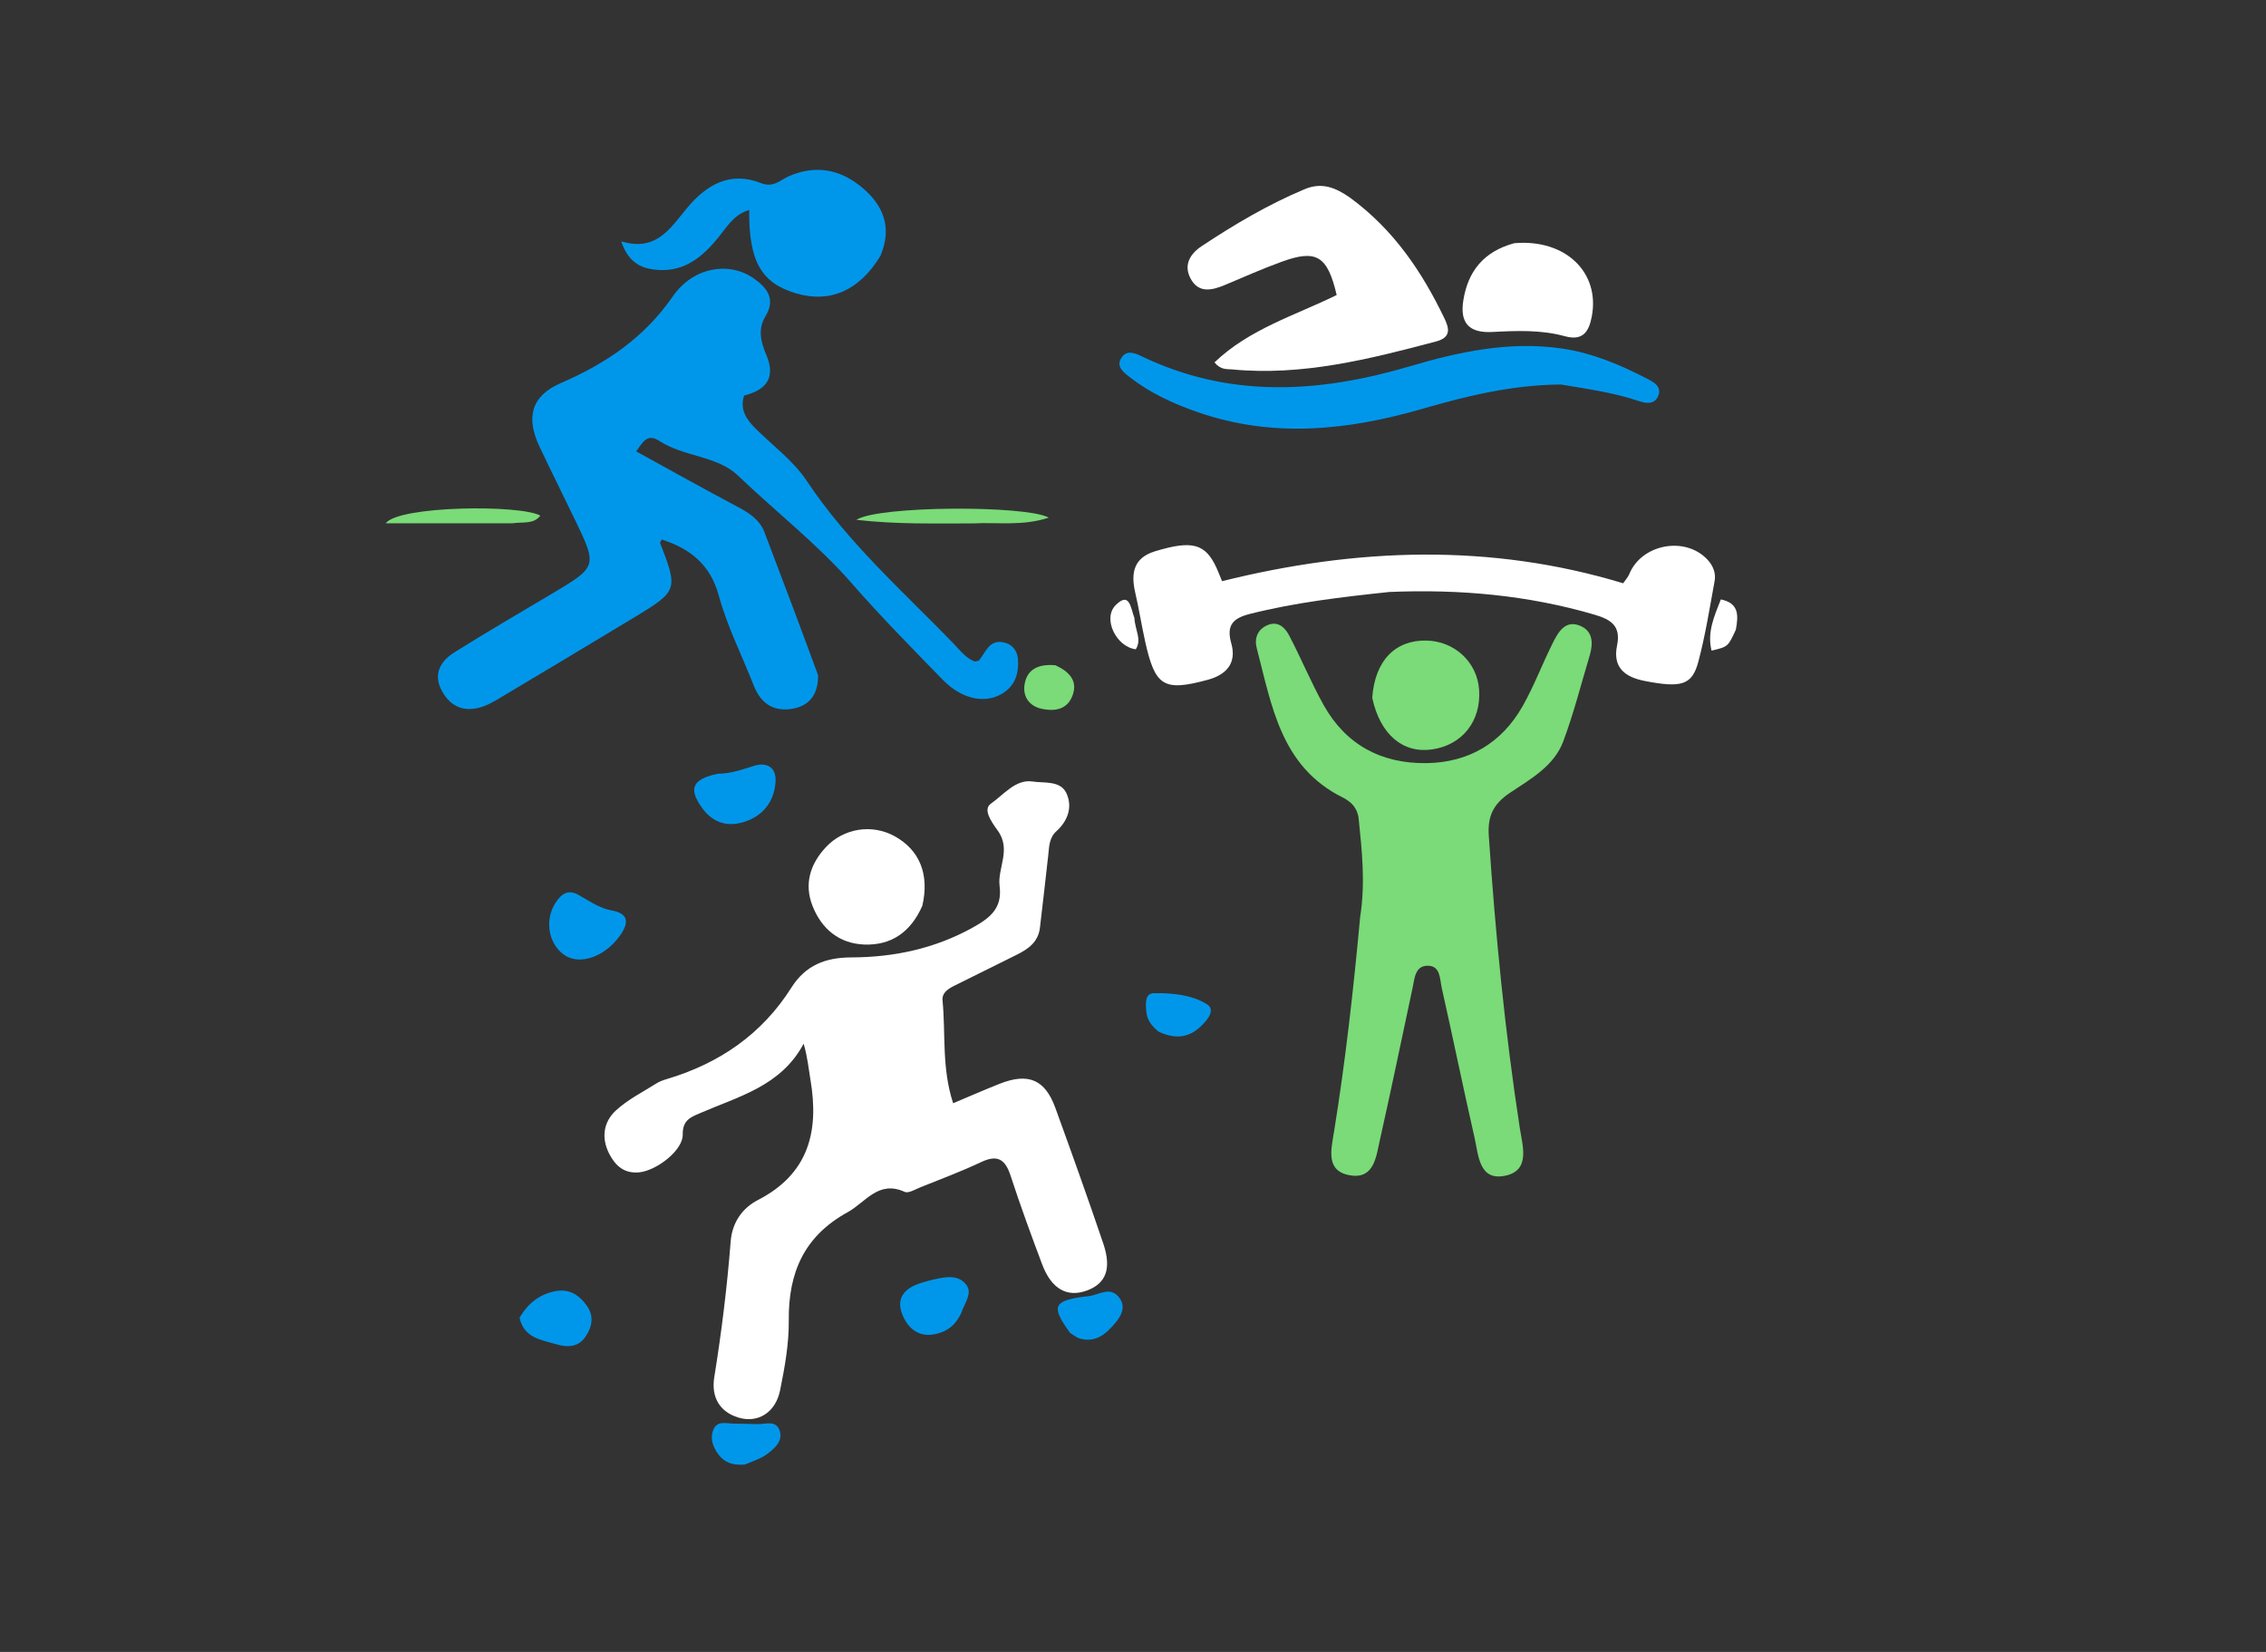 <svg version="1.1" id="Layer_1" xmlns="http://www.w3.org/2000/svg" xmlns:xlink="http://www.w3.org/1999/xlink" x="0px" y="0px"
	 width="100%" viewBox="-40 0 480 350" enable-background="new 0 0 352 320" xml:space="preserve">
	<rect x="-40" y="0" width="480" height="350" fill="#333333" stroke="none"/>
	<!-- Climber -->
<path fill="#fff" opacity="1" stroke="none" 
	d="
M171.275,175.88 
	C169.875,173.93 168.188,171.469 169.905,170.269 
	C172.615,168.375 175.151,165.027 178.748,165.585 
	C181.115,165.952 184.597,165.338 185.865,167.999 
	C187.241,170.886 186.261,173.871 183.761,176.125 
	C182.249,177.487 182.244,179.345 182.049,181.179 
	C181.504,186.305 180.869,191.422 180.288,196.544 
	C179.94,199.601 177.795,201.085 175.328,202.309 
	C171.003,204.454 166.687,206.616 162.356,208.748 
	C160.955,209.438 159.488,210.269 159.656,211.987 
	C160.344,219.023 159.446,226.244 161.9,233.747 
	C165.418,232.27 168.569,230.879 171.771,229.616 
	C177.827,227.229 181.367,228.72 183.553,234.739 
	C187.017,244.277 190.44,253.833 193.695,263.443 
	C195.511,268.803 194.281,271.924 190.271,273.415 
	C186.086,274.971 182.738,273.134 180.767,267.908 
	C178.418,261.679 176.134,255.419 174.068,249.092 
	C172.933,245.615 171.304,244.569 167.815,246.222 
	C163.61,248.215 159.228,249.84 154.906,251.582 
	C153.835,252.013 152.424,252.885 151.638,252.527 
	C146.053,249.984 143.394,254.724 139.529,256.851 
	C130.332,261.911 126.981,269.649 127.085,279.766 
	C127.135,284.702 126.231,289.708 125.243,294.577 
	C124.29,299.272 120.537,301.624 116.372,300.332 
	C112.323,299.076 110.639,295.906 111.305,291.77 
	C112.841,282.244 114.023,272.677 114.773,263.061 
	C115.09,258.984 117.258,255.95 120.559,254.248 
	C131.291,248.719 133.526,239.746 131.686,228.834 
	C131.279,226.422 131.067,223.976 130.233,221.134 
	C125.425,230.157 116.401,232.31 108.256,235.861 
	C106.363,236.686 104.567,237.29 104.62,240.376 
	C104.678,243.766 99.037,248.034 95.393,248.389 
	C92.27,248.693 90.379,247.039 89.061,244.476 
	C87.319,241.091 87.83,237.723 90.447,235.296 
	C92.949,232.975 96.14,231.388 99.064,229.537 
	C99.756,229.099 100.575,228.828 101.368,228.59 
	C112.437,225.273 121.428,219.082 127.643,209.242 
	C130.649,204.482 134.897,202.87 140.295,202.852 
	C149.384,202.822 158.015,201.002 166.127,196.485 
	C169.884,194.393 172.334,192.323 171.743,187.726 
	C171.25,183.89 174.328,179.97 171.275,175.88 
z"/>
<!-- hockey player -->
<path fill="#0097eb" opacity="1" stroke="none" 
	d="
M133.295,143.077 
	C133.319,147.487 131.156,149.76 127.372,150.236 
	C123.585,150.712 121.057,148.814 119.668,145.261 
	C117.182,138.905 114.046,132.734 112.256,126.192 
	C110.435,119.537 106.171,116.262 100.176,114.303 
	C100.056,114.571 99.77,114.903 99.845,115.094 
	C103.639,124.827 103.54,125.24 94.739,130.574 
	C85.339,136.272 75.897,141.901 66.462,147.54 
	C65.179,148.307 63.885,149.118 62.494,149.628 
	C58.671,151.029 55.548,149.975 53.596,146.379 
	C51.71,142.904 53.261,140.105 56.189,138.262 
	C62.951,134.004 69.866,129.988 76.734,125.9 
	C86.568,120.046 86.58,120.053 81.719,109.973 
	C79.259,104.873 76.733,99.805 74.307,94.688 
	C71.314,88.374 72.567,83.856 78.814,81.154 
	C88.346,77.033 96.456,71.567 102.517,62.798 
	C106.872,56.498 114.535,55.339 119.719,59.019 
	C122.513,61.002 124.354,63.363 122.145,67.017 
	C120.534,69.682 121.1,72.321 122.298,75.116 
	C124.285,79.75 122.657,82.552 117.622,83.804 
	C116.661,86.75 118.091,88.86 120.074,90.825 
	C123.741,94.459 128.083,97.659 130.885,101.876 
	C139.563,114.939 151.194,125.223 161.966,136.326 
	C163.341,137.743 164.524,139.425 166.47,140.156 
	C166.815,140.065 167.248,140.086 167.411,139.887 
	C168.822,138.167 169.54,135.455 172.604,136.104 
	C174.439,136.492 175.5,137.859 175.631,139.656 
	C175.832,142.423 175.191,144.958 172.725,146.679 
	C169.044,149.248 163.882,148.327 159.688,144.014 
	C153.185,137.326 146.614,130.682 140.486,123.659 
	C133.145,115.246 124.324,108.435 116.321,100.752 
	C111.961,96.566 104.839,96.803 99.66,93.42 
	C97.12,91.761 96.196,93.637 94.755,95.633 
	C102.093,99.661 109.167,103.632 116.334,107.429 
	C118.774,108.722 120.938,110.143 121.952,112.806 
	C125.74,122.751 129.497,132.708 133.295,143.077 
z"/>
<!-- lifter -->
<path fill="#7ADB78" opacity="1" stroke="none" 
	d="
M248.113,194.337 
	C249.252,187.067 248.5,180.289 247.806,173.498 
	C247.569,171.183 246.208,169.852 244.383,168.944 
	C231.311,162.434 229.399,149.521 226.217,137.354 
	C225.654,135.201 226.397,133.313 228.562,132.419 
	C230.734,131.524 232.214,132.997 233.054,134.594 
	C235.609,139.45 237.695,144.559 240.362,149.347 
	C245.067,157.793 252.595,161.811 262.132,161.688 
	C271.113,161.572 278.092,157.44 282.531,149.623 
	C284.988,145.295 286.732,140.568 288.98,136.113 
	C290.102,133.89 291.577,131.322 294.656,132.562 
	C297.508,133.711 297.493,136.373 296.714,138.973 
	C294.899,145.026 293.344,151.179 291.137,157.086 
	C289.173,162.343 284.164,165.082 279.824,167.992 
	C276.272,170.373 275.09,172.983 275.366,177.072 
	C276.764,197.797 278.773,218.448 281.932,238.987 
	C282.515,242.775 284.24,247.975 278.861,249.102 
	C273.266,250.275 273.187,244.719 272.342,241.012 
	C269.939,230.469 267.773,219.873 265.402,209.323 
	C264.993,207.502 265.154,204.71 262.578,204.614 
	C259.722,204.508 259.654,207.315 259.211,209.369 
	C256.898,220.089 254.716,230.838 252.297,241.534 
	C251.52,244.969 251.12,249.799 246.124,249.04 
	C240.752,248.224 241.954,243.667 242.577,239.819 
	C244.995,224.882 246.68,209.855 248.113,194.337 
z"/>
<!-- bar -->
<path fill="#fff" opacity="1" stroke="none" 
	d="
M254.328,125.42 
	C244.103,126.505 234.366,127.653 224.807,130.06 
	C221.198,130.969 219.715,132.421 220.823,136.334 
	C222.001,140.495 219.784,142.969 215.803,144.041 
	C206.471,146.555 204.674,145.452 202.541,135.763 
	C201.791,132.356 201.249,128.903 200.462,125.506 
	C199.517,121.422 200.138,118.182 204.657,116.808 
	C212.567,114.403 215.348,115.172 217.714,120.365 
	C218.053,121.109 218.342,121.875 218.863,123.134 
	C247.191,116.101 275.584,115.013 303.837,123.582 
	C304.41,122.733 304.878,122.241 305.116,121.656 
	C307.709,115.268 316.957,113.524 321.674,118.557 
	C322.883,119.846 323.515,121.423 323.198,123.135 
	C322.144,128.85 321.243,134.615 319.75,140.218 
	C318.419,145.213 316.099,145.774 308.39,144.276 
	C304.152,143.452 301.582,141.392 302.535,136.773 
	C303.39,132.632 301.291,131.266 297.746,130.228 
	C283.691,126.113 269.359,124.806 254.328,125.42 
z"/>
<!-- swimmer arm -->
<path fill="#fff" opacity="1" stroke="none" 
	d="
M245.973,41.88 
	C255.239,48.666 261.215,57.578 265.956,67.429 
	C266.967,69.531 267.477,71.482 264.199,72.349 
	C250.029,76.099 235.853,79.698 220.98,78.269 
	C219.86,78.161 218.624,78.431 217.259,76.782 
	C224.637,69.707 234.363,66.823 243.144,62.509 
	C241.202,54.209 238.874,52.775 231.513,55.452 
	C227.458,56.926 223.503,58.681 219.522,60.358 
	C216.711,61.542 213.843,62.212 212.153,58.932 
	C210.701,56.112 212.086,53.781 214.573,52.132 
	C221.513,47.533 228.654,43.315 236.364,40.081 
	C239.933,38.584 242.822,39.672 245.973,41.88 
z"/>
<!-- water -->
<path fill="#0097eb" opacity="1" stroke="none" 
	d="
M290.658,81.468 
	C280.308,81.54 270.769,83.877 261.339,86.607 
	C245.521,91.187 229.72,92.876 213.768,87.346 
	C208.542,85.534 203.555,83.256 199.193,79.809 
	C197.93,78.811 196.284,77.595 197.63,75.692 
	C198.711,74.164 200.32,74.757 201.711,75.429 
	C220.395,84.461 239.39,83.3 258.695,77.592 
	C269.078,74.523 279.666,72.253 290.679,73.816 
	C297.23,74.745 303.172,77.267 308.96,80.266 
	C310.436,81.03 312.161,81.994 311.168,84.069 
	C310.354,85.77 308.556,85.451 307.171,84.981 
	C301.937,83.204 296.496,82.455 290.658,81.468 
z"/>
<!-- hockey head -->
<path fill="#0097eb" opacity="1" stroke="none" 
	d="
M146.485,54.247 
	C141.965,61.631 135.794,64.268 128.634,62.154 
	C121.263,59.978 118.613,55.389 118.697,44.492 
	C115.466,45.422 113.992,48.066 112.194,50.275 
	C108.923,54.296 105.189,57.506 99.608,57.205 
	C96.178,57.019 93.199,55.929 91.589,51.138 
	C99.013,53.375 101.951,48.398 105.46,44.16 
	C109.566,39.202 114.604,36.171 121.223,38.802 
	C123.85,39.846 125.305,38.109 127.168,37.305 
	C132.836,34.858 138.039,35.911 142.571,39.691 
	C147.003,43.387 149.105,48.072 146.485,54.247 
z"/>
<!-- climber head -->
<path fill="#fff" opacity="1" stroke="none" 
	d="
M155.369,191.924 
	C152.889,197.557 148.73,200.335 143.067,200.122 
	C137.767,199.922 134.034,196.821 132.12,191.956 
	C130.301,187.331 131.587,183.122 134.9,179.541 
	C138.675,175.461 144.69,174.52 149.506,177.171 
	C154.776,180.072 156.93,185.25 155.369,191.924 
z"/>
<!-- swimmer head -->
<path fill="#fff" opacity="1" stroke="none" 
	d="
M280.771,51.526 
	C291.637,50.59 298.964,57.74 297.181,67.075 
	C296.573,70.258 295.317,72.293 291.474,71.236 
	C286.456,69.855 281.292,70.066 276.149,70.337 
	C271.225,70.596 269.192,68.5 269.977,63.603 
	C270.953,57.52 274.248,53.288 280.771,51.526 
z"/>
<!-- litfer head -->
<path fill="#7ADB78" opacity="1" stroke="none" 
	d="
M250.676,147.847 
	C251.243,139.987 255.506,135.618 262.093,135.717 
	C268.106,135.807 272.929,140.296 273.316,146.163 
	C273.754,152.8 269.749,157.865 263.336,158.785 
	C257.186,159.668 252.348,155.647 250.676,147.847 
z"/>
<path fill="#0097eb" opacity="1" stroke="none" 
	d="
M112.051,163.938 
	C115.001,163.9 117.33,163 119.702,162.267 
	C122.703,161.34 124.466,162.825 124.284,165.62 
	C124.019,169.713 121.753,172.802 117.714,174.118 
	C113.984,175.333 110.847,174.251 108.585,170.993 
	C105.822,167.012 106.673,165.089 112.051,163.938 
z"/>
<path fill="#0097eb" opacity="1" stroke="none" 
	d="
M82.982,189.864 
	C85.305,191.206 87.222,192.478 89.572,192.899 
	C93.297,193.565 93.169,195.634 91.345,198.206 
	C88.098,202.784 82.699,204.627 79.448,202.275 
	C76.087,199.843 75.324,194.789 77.746,191.175 
	C78.987,189.323 80.418,188.216 82.982,189.864 
z"/>
<path fill="#0097eb" opacity="1" stroke="none" 
	d="
M70.051,279.209 
	C71.896,276.037 74.377,274.21 77.625,273.57 
	C80.6,272.985 82.767,274.408 84.374,276.751 
	C85.891,278.963 85.398,281.204 84.003,283.244 
	C82.421,285.558 80.012,285.477 77.731,284.788 
	C74.654,283.857 71.047,283.537 70.051,279.209 
z"/>
<path fill="#0097eb" opacity="1" stroke="none" 
	d="
M163.575,278.293 
	C162.564,280.357 161.255,281.59 159.49,282.259 
	C155.747,283.678 152.881,282.378 151.304,278.909 
	C149.618,275.199 151.474,272.946 155.075,271.837 
	C155.864,271.594 156.653,271.338 157.458,271.163 
	C159.896,270.633 162.592,269.89 164.48,271.951 
	C166.249,273.884 164.324,275.967 163.575,278.293 
z"/>
<path fill="#7ADB78" opacity="1" stroke="none" 
	d="
M165.991,110.902 
	C157.886,110.875 150.255,111.138 141.407,110.143 
	C146.095,107.105 177.473,107.029 182.158,109.675 
	C176.535,111.515 171.44,110.608 165.991,110.902 
z"/>
<path fill="#0097eb" opacity="1" stroke="none" 
	d="
M186.652,282.38 
	C182.622,276.831 183.126,275.633 189.467,274.748 
	C189.796,274.702 190.127,274.668 190.458,274.639 
	C192.761,274.437 195.308,272.253 197.247,275.169 
	C198.441,276.965 197.522,278.778 196.328,280.204 
	C194.371,282.54 192.152,284.599 188.683,283.586 
	C188.064,283.405 187.525,282.95 186.652,282.38 
z"/>
<path fill="#0097eb" opacity="1" stroke="none" 
	d="
M117.766,310.299 
	C115.216,310.527 113.423,309.858 112.138,308.103 
	C111.012,306.565 110.367,304.79 111.086,302.967 
	C111.895,300.917 113.825,301.606 115.421,301.629 
	C117.076,301.652 118.732,301.676 120.385,301.736 
	C122.102,301.798 124.37,300.784 125.152,303.107 
	C125.9,305.329 124.109,306.855 122.546,308.036 
	C121.263,309.006 119.646,309.534 117.766,310.299 
z"/>
<path fill="#7ADB78" opacity="1" stroke="none" 
	d="
M68.568,110.869 
	C59.308,110.874 50.503,110.874 41.699,110.874 
	C44.515,107.105 70.402,106.891 74.451,109.253 
	C73.008,111.121 70.873,110.534 68.568,110.869 
z"/>
<path fill="#0097eb" opacity="1" stroke="none" 
	d="
M205.381,218.553 
	C203.902,217.321 203.03,216.118 202.85,214.556 
	C202.66,212.898 202.423,210.456 204.396,210.429 
	C208.279,210.376 212.506,210.745 215.74,212.826 
	C217.645,214.052 215.504,216.45 214.042,217.748 
	C211.561,219.949 208.689,220.141 205.381,218.553 
z"/>
<path fill="#7ADB78" opacity="1" stroke="none" 
	d="
M183.546,140.953 
	C186.845,142.429 188.444,144.584 187.02,147.76 
	C185.818,150.444 183.209,150.724 180.661,150.179 
	C178.048,149.619 176.65,147.628 177.019,145.108 
	C177.504,141.797 179.968,140.624 183.546,140.953 
z"/>
<path fill="#fff" opacity="1" stroke="none" 
	d="
M327.696,133.422 
	C326.035,137.027 326.035,137.027 322.551,137.855 
	C321.593,133.937 323.115,130.587 324.516,127.002 
	C328.323,127.778 328.292,130.291 327.696,133.422 
z"/>
<path fill="#fff" opacity="1" stroke="none" 
	d="
M200.302,130.955 
	C200.401,133.429 201.932,135.457 200.592,137.566 
	C196.412,137.049 193.512,131.025 196.328,128.214 
	C199.301,125.245 199.49,128.78 200.302,130.955 
z"/>
</svg>
